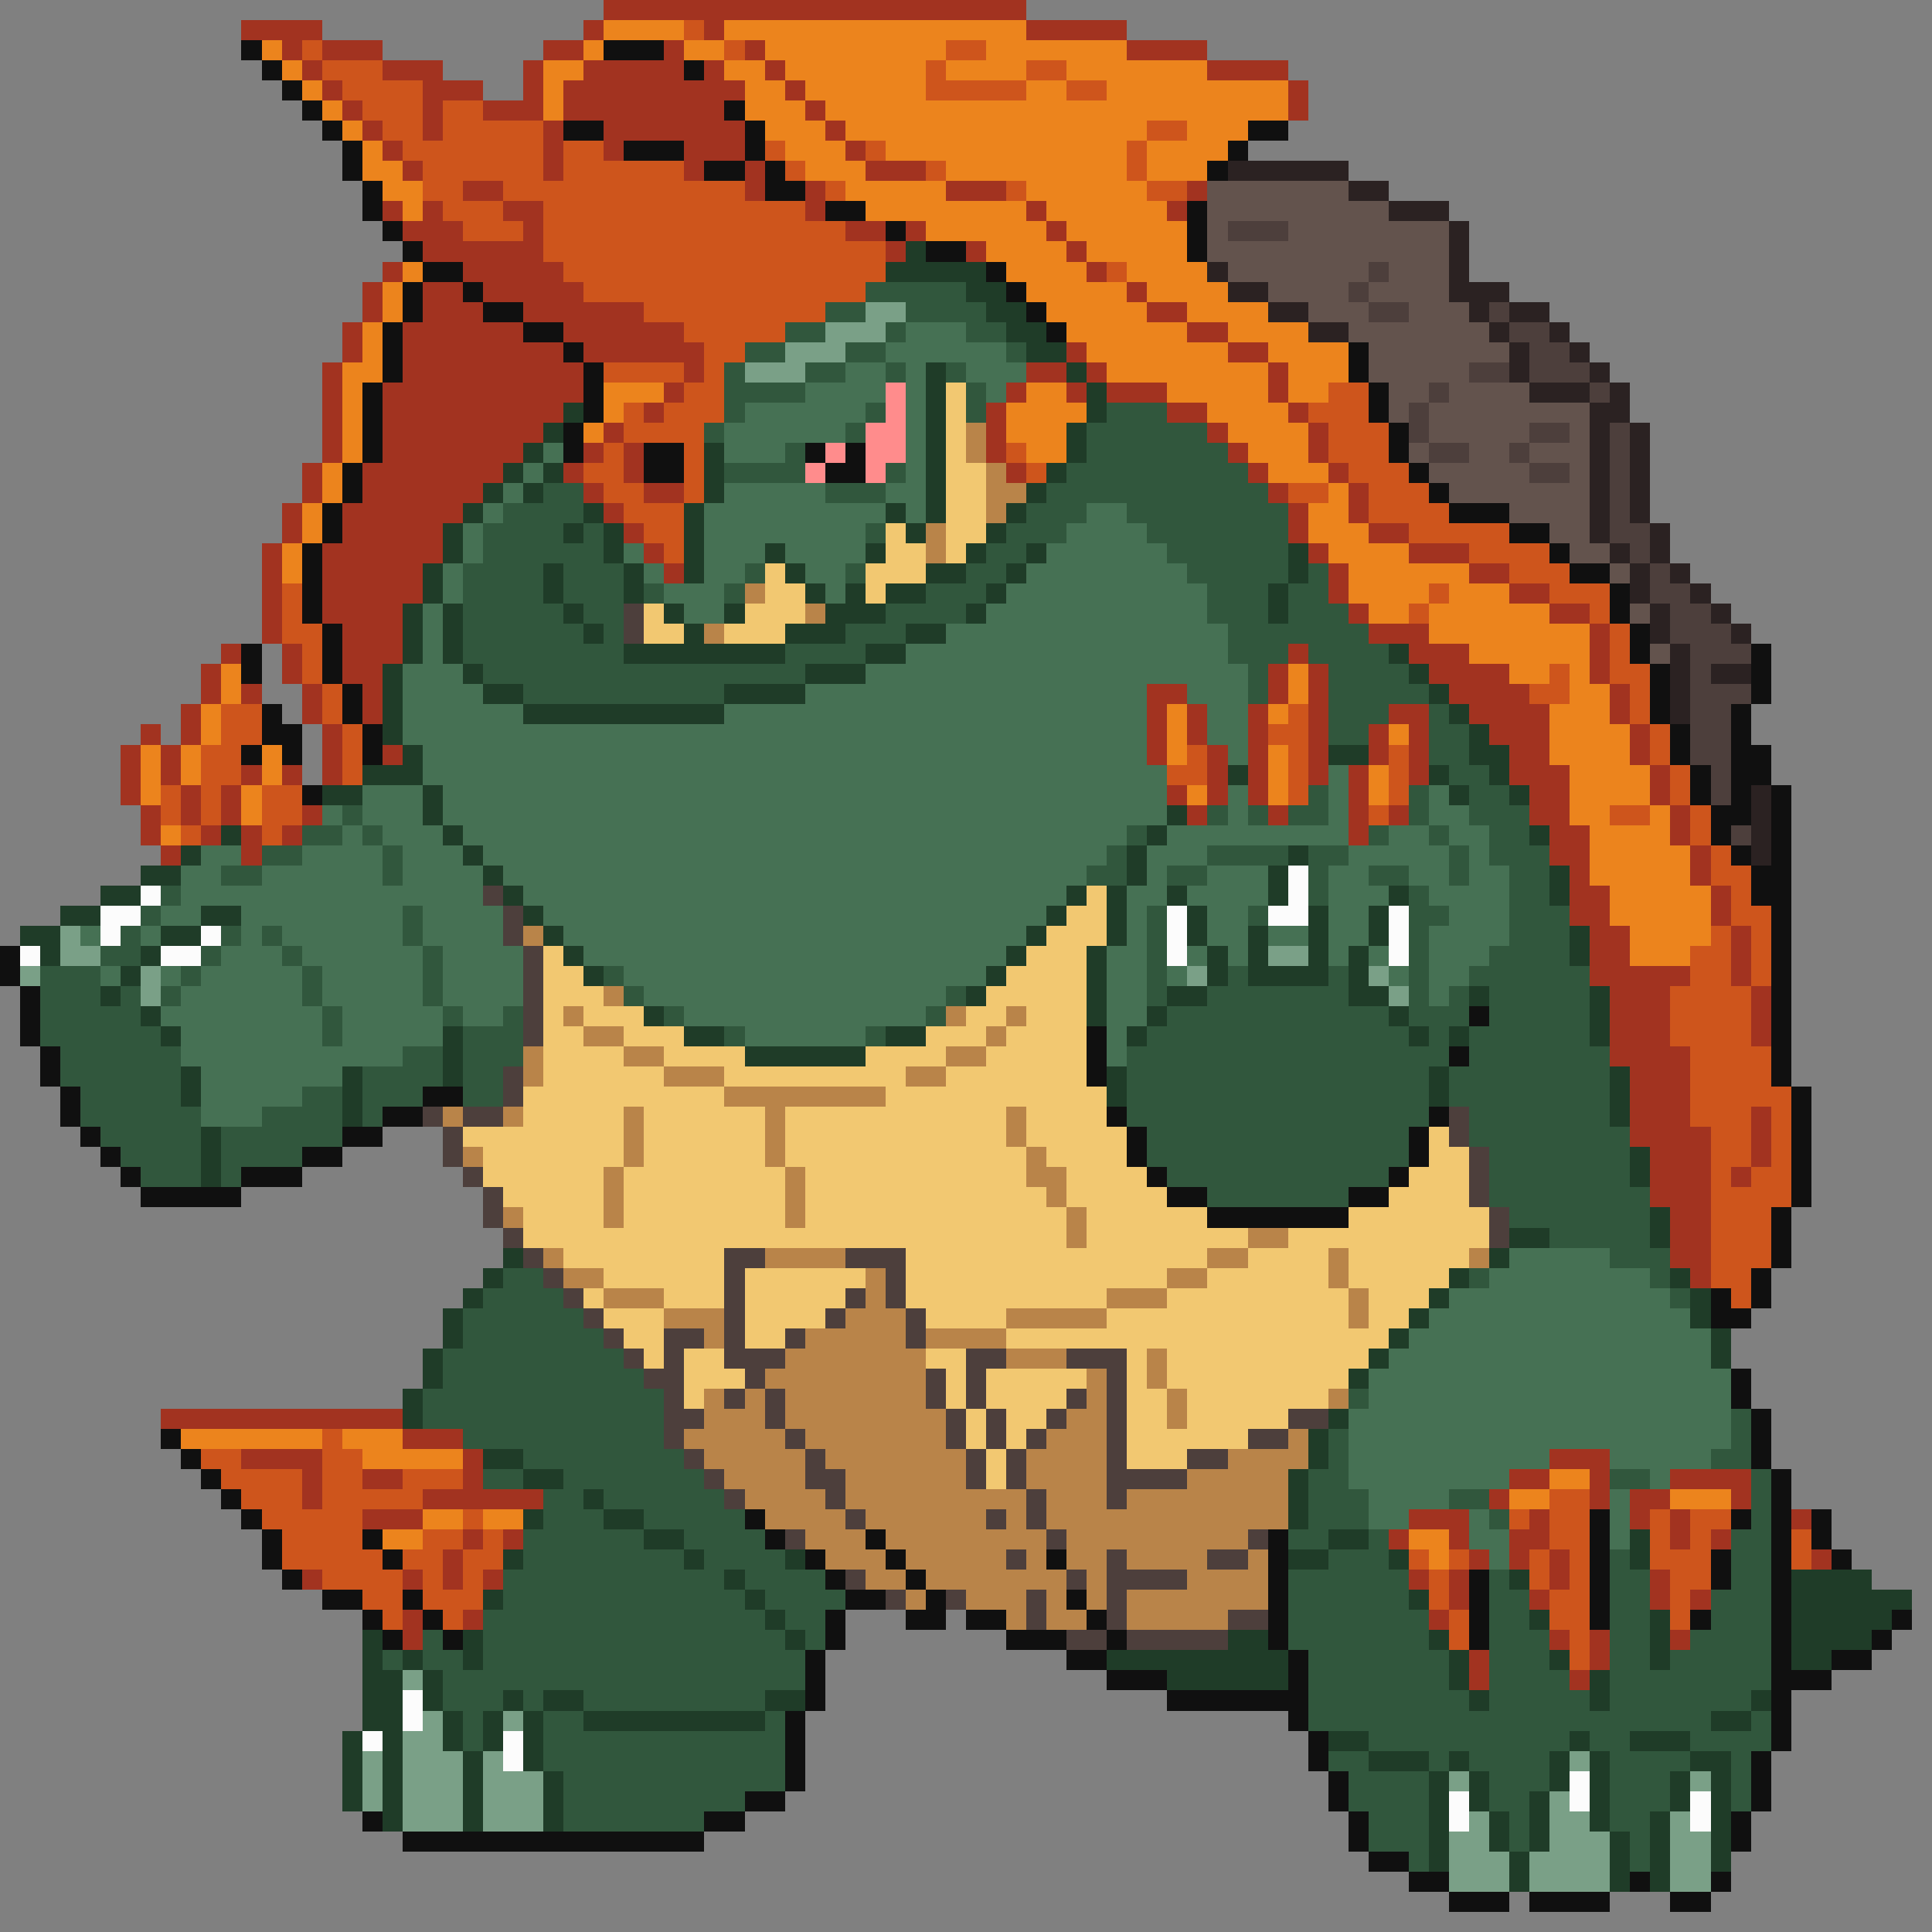 <svg xmlns="http://www.w3.org/2000/svg" viewBox="0 -0.5 96 96" shape-rendering="crispEdges">
<rect x="0" y="-0.5" width="96" height="96" fill="#808080" stroke="none"/>
<path stroke="#a23320" d="M30 0h21M12 1h4M29 1h1M35 1h1M51 1h5M14 2h1M16 2h3M27 2h2M33 2h1M37 2h1M56 2h4M15 3h1M19 3h3M26 3h1M29 3h5M35 3h1M38 3h1M60 3h4M16 4h1M21 4h3M26 4h1M28 4h9M39 4h1M64 4h1M17 5h1M21 5h1M24 5h3M28 5h8M40 5h1M64 5h1M18 6h1M21 6h1M27 6h1M30 6h7M41 6h1M19 7h1M27 7h1M30 7h1M34 7h3M42 7h1M20 8h1M27 8h1M34 8h1M37 8h1M43 8h3M23 9h2M37 9h1M40 9h1M47 9h3M59 9h1M19 10h1M21 10h1M25 10h2M40 10h1M51 10h1M58 10h1M20 11h3M26 11h1M42 11h2M45 11h1M52 11h1M21 12h6M44 12h1M48 12h1M53 12h1M19 13h1M23 13h5M54 13h1M18 14h1M21 14h2M24 14h5M56 14h1M18 15h1M21 15h3M26 15h6M57 15h2M17 16h1M20 16h6M28 16h6M59 16h2M17 17h1M20 17h8M29 17h6M53 17h1M61 17h2M16 18h1M20 18h9M34 18h1M51 18h2M54 18h1M63 18h1M16 19h1M19 19h10M33 19h1M50 19h1M53 19h1M55 19h3M63 19h1M16 20h1M19 20h9M32 20h1M49 20h1M58 20h2M64 20h1M16 21h1M19 21h8M30 21h1M49 21h1M60 21h1M65 21h1M16 22h1M19 22h7M29 22h1M31 22h1M49 22h1M61 22h1M65 22h1M15 23h1M18 23h7M28 23h1M31 23h1M50 23h1M62 23h1M66 23h1M15 24h1M18 24h6M29 24h1M32 24h2M63 24h1M67 24h1M14 25h1M17 25h6M30 25h1M64 25h1M67 25h1M14 26h1M17 26h5M31 26h1M64 26h1M68 26h2M13 27h1M16 27h6M32 27h1M65 27h1M70 27h3M13 28h1M16 28h5M33 28h1M66 28h1M73 28h2M13 29h1M16 29h5M66 29h1M75 29h2M13 30h1M16 30h4M67 30h1M77 30h2M13 31h1M17 31h3M68 31h3M79 31h1M11 32h1M14 32h1M17 32h3M64 32h1M70 32h3M79 32h1M10 33h1M14 33h1M17 33h2M63 33h1M65 33h1M71 33h4M79 33h1M10 34h1M12 34h1M15 34h1M18 34h1M57 34h2M63 34h1M65 34h1M72 34h4M80 34h1M9 35h1M15 35h1M18 35h1M57 35h1M59 35h1M62 35h1M65 35h1M69 35h2M73 35h4M80 35h1M7 36h1M9 36h1M16 36h1M57 36h1M59 36h1M62 36h1M65 36h1M68 36h1M70 36h1M74 36h3M81 36h1M6 37h1M8 37h1M16 37h1M19 37h1M57 37h1M60 37h1M62 37h1M65 37h1M68 37h1M70 37h1M75 37h2M81 37h1M6 38h1M8 38h1M12 38h1M14 38h1M16 38h1M60 38h1M62 38h1M65 38h1M67 38h1M70 38h1M75 38h3M82 38h1M6 39h1M9 39h1M11 39h1M58 39h1M60 39h1M62 39h1M67 39h1M76 39h2M82 39h1M7 40h1M9 40h1M11 40h1M15 40h1M59 40h1M63 40h1M67 40h1M69 40h1M76 40h2M83 40h1M7 41h1M10 41h1M12 41h1M14 41h1M67 41h1M77 41h2M83 41h1M8 42h1M12 42h1M77 42h2M84 42h1M78 43h1M84 43h1M78 44h2M85 44h1M78 45h2M85 45h1M79 46h2M86 46h1M79 47h2M86 47h1M79 48h5M86 48h1M80 49h3M87 49h1M80 50h3M87 50h1M80 51h3M87 51h1M80 52h4M81 53h3M81 54h3M81 55h3M87 55h1M81 56h4M87 56h1M82 57h3M87 57h1M82 58h3M86 58h1M82 59h3M83 60h2M83 61h2M83 62h2M84 63h1M8 70h12M20 71h3M12 72h4M23 72h1M77 72h3M15 73h1M18 73h2M23 73h1M75 73h2M79 73h1M83 73h4M15 74h1M21 74h6M74 74h1M79 74h1M81 74h2M86 74h1M18 75h3M70 75h3M76 75h1M81 75h1M83 75h1M89 75h1M23 76h1M25 76h1M69 76h1M72 76h1M75 76h2M83 76h1M85 76h1M22 77h1M73 77h1M75 77h1M77 77h1M90 77h1M15 78h1M20 78h1M22 78h1M24 78h1M70 78h1M72 78h1M77 78h1M82 78h1M72 79h1M76 79h1M82 79h1M84 79h1M20 80h1M23 80h1M71 80h1M20 81h1M77 81h1M79 81h1M83 81h1M73 82h1M79 82h1M73 83h1M78 83h1" />
<path stroke="#ec841d" d="M30 1h4M36 1h15M13 2h1M29 2h1M34 2h2M38 2h9M49 2h7M14 3h1M27 3h2M36 3h2M39 3h7M47 3h4M53 3h7M15 4h1M27 4h1M37 4h2M40 4h6M51 4h2M55 4h9M16 5h1M27 5h1M37 5h3M41 5h23M17 6h1M38 6h3M42 6h15M59 6h3M18 7h1M39 7h3M44 7h12M57 7h4M18 8h2M40 8h3M47 8h9M57 8h3M19 9h2M42 9h5M51 9h6M20 10h1M43 10h8M52 10h6M46 11h6M53 11h6M49 12h4M54 12h5M20 13h1M50 13h4M56 13h4M19 14h1M51 14h5M57 14h4M19 15h1M52 15h5M59 15h4M18 16h1M53 16h6M61 16h4M18 17h1M54 17h7M63 17h4M17 18h2M55 18h8M64 18h3M17 19h1M30 19h3M51 19h2M58 19h5M64 19h2M17 20h1M30 20h1M50 20h4M60 20h4M17 21h1M29 21h1M50 21h3M61 21h4M17 22h1M51 22h2M62 22h3M16 23h1M63 23h3M16 24h1M66 24h1M15 25h1M65 25h2M15 26h1M65 26h3M14 27h1M66 27h4M14 28h1M67 28h6M67 29h4M72 29h3M68 30h2M71 30h6M71 31h8M73 32h6M11 33h1M64 33h1M75 33h2M78 33h1M11 34h1M64 34h1M78 34h2M10 35h1M58 35h1M63 35h1M77 35h3M10 36h1M58 36h1M69 36h1M77 36h4M7 37h1M9 37h1M13 37h1M58 37h1M63 37h1M77 37h4M7 38h1M9 38h1M13 38h1M63 38h1M68 38h1M78 38h4M7 39h1M12 39h1M59 39h1M63 39h1M68 39h1M78 39h4M12 40h1M78 40h2M82 40h1M8 41h1M79 41h4M79 42h5M79 43h5M80 44h5M80 45h5M81 46h4M81 47h3M9 71h7M17 71h3M18 72h5M77 73h2M75 74h2M83 74h3M21 75h2M24 75h2M19 76h2M70 76h2M71 77h1" />
<path stroke="#ce551c" d="M34 1h1M15 2h1M36 2h1M47 2h2M16 3h3M46 3h1M51 3h2M17 4h4M46 4h5M53 4h2M18 5h3M22 5h2M19 6h2M22 6h5M57 6h2M20 7h7M28 7h2M38 7h1M43 7h1M56 7h1M21 8h6M28 8h6M39 8h1M46 8h1M56 8h1M21 9h2M25 9h12M41 9h1M50 9h1M57 9h2M22 10h3M27 10h13M23 11h3M27 11h15M27 12h17M28 13h16M55 13h1M29 14h14M32 15h9M34 16h5M35 17h2M30 18h4M35 18h1M34 19h2M66 19h2M31 20h1M33 20h3M65 20h3M31 21h4M66 21h3M30 22h1M34 22h1M50 22h1M66 22h3M29 23h2M34 23h1M51 23h1M67 23h3M30 24h2M34 24h1M64 24h2M68 24h3M31 25h3M68 25h4M32 26h2M70 26h5M33 27h1M73 27h4M75 28h3M14 29h1M71 29h1M77 29h3M14 30h1M70 30h1M79 30h1M14 31h2M80 31h1M15 32h1M80 32h1M15 33h1M77 33h1M80 33h2M16 34h1M76 34h2M81 34h1M11 35h2M16 35h1M64 35h1M81 35h1M11 36h2M17 36h1M63 36h2M82 36h1M10 37h2M17 37h1M59 37h1M64 37h1M69 37h1M82 37h1M10 38h2M17 38h1M58 38h2M64 38h1M69 38h1M83 38h1M8 39h1M10 39h1M13 39h2M64 39h1M69 39h1M83 39h1M8 40h1M10 40h1M13 40h2M68 40h1M80 40h2M84 40h1M9 41h1M13 41h1M84 41h1M85 42h1M85 43h2M86 44h1M86 45h2M85 46h1M87 46h1M84 47h2M87 47h1M84 48h2M87 48h1M83 49h4M83 50h4M83 51h4M84 52h4M84 53h4M84 54h5M84 55h3M88 55h1M85 56h2M88 56h1M85 57h2M88 57h1M85 58h1M87 58h2M85 59h4M85 60h3M85 61h3M85 62h3M85 63h2M86 64h1M16 71h1M10 72h2M16 72h2M11 73h4M16 73h2M20 73h3M12 74h3M16 74h5M77 74h2M13 75h5M23 75h1M75 75h1M77 75h2M82 75h1M84 75h2M14 76h4M21 76h2M24 76h1M77 76h2M82 76h1M84 76h1M89 76h1M14 77h5M20 77h2M23 77h2M70 77h1M72 77h1M76 77h1M78 77h1M82 77h3M89 77h1M16 78h4M21 78h1M23 78h1M71 78h1M76 78h1M78 78h1M83 78h2M18 79h2M21 79h3M71 79h1M77 79h2M83 79h1M19 80h1M22 80h1M72 80h1M77 80h2M83 80h1M72 81h1M78 81h1M78 82h1" />
<path stroke="#101010" d="M12 2h1M30 2h3M13 3h1M34 3h1M14 4h1M15 5h1M36 5h1M16 6h1M28 6h2M37 6h1M62 6h2M17 7h1M31 7h3M37 7h1M61 7h1M17 8h1M35 8h2M38 8h1M60 8h1M18 9h1M38 9h2M18 10h1M41 10h2M59 10h1M19 11h1M44 11h1M59 11h1M20 12h1M46 12h2M59 12h1M21 13h2M49 13h1M20 14h1M23 14h1M50 14h1M20 15h1M24 15h2M51 15h1M19 16h1M26 16h2M52 16h1M19 17h1M28 17h1M67 17h1M19 18h1M29 18h1M67 18h1M18 19h1M29 19h1M68 19h1M18 20h1M29 20h1M68 20h1M18 21h1M28 21h1M69 21h1M18 22h1M28 22h1M32 22h2M40 22h1M42 22h1M69 22h1M17 23h1M32 23h2M41 23h2M70 23h1M17 24h1M71 24h1M16 25h1M72 25h3M16 26h1M75 26h2M15 27h1M77 27h1M15 28h1M78 28h2M15 29h1M80 29h1M15 30h1M80 30h1M16 31h1M81 31h1M12 32h1M16 32h1M81 32h1M87 32h1M12 33h1M16 33h1M82 33h1M87 33h1M17 34h1M82 34h1M87 34h1M13 35h1M17 35h1M82 35h1M86 35h1M13 36h2M18 36h1M83 36h1M86 36h1M12 37h1M14 37h1M18 37h1M83 37h1M86 37h2M84 38h1M86 38h2M15 39h1M84 39h1M86 39h1M88 39h1M85 40h2M88 40h1M85 41h1M88 41h1M86 42h1M88 42h1M87 43h2M87 44h2M88 45h1M88 46h1M0 47h1M88 47h1M0 48h1M88 48h1M1 49h1M88 49h1M1 50h1M73 50h1M88 50h1M1 51h1M54 51h1M88 51h1M2 52h1M54 52h1M72 52h1M88 52h1M2 53h1M54 53h1M88 53h1M3 54h1M21 54h2M89 54h1M3 55h1M19 55h2M55 55h1M71 55h1M89 55h1M4 56h1M17 56h2M56 56h1M70 56h1M89 56h1M5 57h1M15 57h2M56 57h1M70 57h1M89 57h1M6 58h1M12 58h3M57 58h1M69 58h1M89 58h1M7 59h5M58 59h2M67 59h2M89 59h1M60 60h7M88 60h1M88 61h1M88 62h1M87 63h1M85 64h1M87 64h1M85 65h2M86 68h1M86 69h1M87 70h1M8 71h1M87 71h1M9 72h1M87 72h1M10 73h1M88 73h1M11 74h1M88 74h1M12 75h1M37 75h1M79 75h1M86 75h1M88 75h1M90 75h1M13 76h1M18 76h1M38 76h1M43 76h1M63 76h1M79 76h1M88 76h1M90 76h1M13 77h1M19 77h1M40 77h1M44 77h1M52 77h1M63 77h1M79 77h1M85 77h1M88 77h1M91 77h1M14 78h1M41 78h1M45 78h1M63 78h1M73 78h1M79 78h1M85 78h1M88 78h1M16 79h2M20 79h1M42 79h2M46 79h1M53 79h1M63 79h1M73 79h1M79 79h1M88 79h1M18 80h1M21 80h1M41 80h1M45 80h2M48 80h2M54 80h1M63 80h1M73 80h1M79 80h1M84 80h1M88 80h1M94 80h1M19 81h1M22 81h1M41 81h1M50 81h3M55 81h1M63 81h1M73 81h1M88 81h1M93 81h1M40 82h1M53 82h2M64 82h1M88 82h1M91 82h2M40 83h1M55 83h3M64 83h1M88 83h3M40 84h1M58 84h7M88 84h1M39 85h1M64 85h1M88 85h1M39 86h1M65 86h1M88 86h1M39 87h1M65 87h1M87 87h1M39 88h1M66 88h1M87 88h1M37 89h2M66 89h1M87 89h1M18 90h1M35 90h2M67 90h1M86 90h1M20 91h15M67 91h1M86 91h1M68 92h2M70 93h2M81 93h1M85 93h1M72 94h3M76 94h4M83 94h2" />
<path stroke="#2b2222" d="M61 8h6M67 9h2M69 10h3M72 11h1M72 12h1M60 13h1M72 13h1M61 14h2M72 14h3M63 15h2M73 15h1M75 15h2M65 16h2M74 16h1M77 16h1M75 17h1M78 17h1M75 18h1M79 18h1M76 19h3M80 19h1M79 20h2M79 21h1M81 21h1M79 22h1M81 22h1M79 23h1M81 23h1M79 24h1M81 24h1M79 25h1M81 25h1M79 26h1M82 26h1M80 27h1M82 27h1M81 28h1M83 28h1M81 29h1M84 29h1M82 30h1M85 30h1M82 31h1M86 31h1M83 32h1M83 33h1M85 33h2M83 34h1M83 35h1M87 39h1M87 40h1M87 41h1M87 42h1" />
<path stroke="#63534d" d="M60 9h7M60 10h9M60 11h1M64 11h8M60 12h12M61 13h7M69 13h3M63 14h4M68 14h4M65 15h3M70 15h3M67 16h7M68 17h7M68 18h5M69 19h2M72 19h4M69 20h1M71 20h8M71 21h5M78 21h1M70 22h1M73 22h2M76 22h3M71 23h5M78 23h1M72 24h7M75 25h4M77 26h2M78 27h2M80 28h1M81 30h1M82 32h1" />
<path stroke="#4d3f3c" d="M61 11h3M68 13h1M67 14h1M68 15h2M74 15h1M75 16h2M76 17h2M73 18h2M76 18h3M71 19h1M79 19h1M70 20h1M70 21h1M76 21h2M80 21h1M71 22h2M75 22h1M80 22h1M76 23h2M80 23h1M80 24h1M80 25h1M80 26h2M81 27h1M82 28h1M82 29h2M31 30h1M83 30h2M31 31h1M83 31h3M84 32h3M84 33h1M84 34h3M84 35h2M84 36h2M84 37h2M85 38h1M85 39h1M86 41h1M24 44h1M25 45h1M25 46h1M26 47h1M26 48h1M26 49h1M26 50h1M26 51h1M25 53h1M25 54h1M21 55h1M23 55h2M72 55h1M22 56h1M72 56h1M22 57h1M73 57h1M23 58h1M73 58h1M24 59h1M73 59h1M24 60h1M74 60h1M25 61h1M74 61h1M26 62h1M36 62h2M42 62h3M27 63h1M36 63h1M44 63h1M28 64h1M36 64h1M42 64h1M44 64h1M29 65h1M36 65h1M41 65h1M45 65h1M30 66h1M33 66h2M36 66h1M39 66h1M45 66h1M31 67h1M33 67h1M36 67h3M48 67h2M53 67h3M32 68h2M37 68h1M46 68h1M48 68h1M55 68h1M33 69h1M36 69h1M38 69h1M46 69h1M48 69h1M53 69h1M55 69h1M33 70h2M38 70h1M47 70h1M49 70h1M52 70h1M55 70h1M64 70h2M33 71h1M39 71h1M47 71h1M49 71h1M51 71h1M55 71h1M62 71h2M34 72h1M40 72h1M48 72h1M50 72h1M55 72h1M59 72h2M35 73h1M40 73h2M48 73h1M50 73h1M55 73h4M36 74h1M41 74h1M51 74h1M55 74h1M42 75h1M49 75h1M51 75h1M39 76h1M52 76h1M62 76h1M50 77h1M55 77h1M60 77h2M42 78h1M53 78h1M55 78h4M44 79h1M47 79h1M51 79h1M55 79h1M51 80h1M55 80h1M61 80h2M53 81h2M56 81h5" />
<path stroke="#1f3c28" d="M45 12h1M44 13h5M48 14h2M49 15h2M50 16h2M51 17h2M46 18h1M53 18h1M46 19h1M54 19h1M28 20h1M46 20h1M54 20h1M27 21h1M46 21h1M53 21h1M26 22h1M35 22h1M46 22h1M53 22h1M25 23h1M27 23h1M35 23h1M46 23h1M52 23h1M24 24h1M26 24h1M35 24h1M46 24h1M51 24h1M23 25h1M29 25h1M34 25h1M44 25h1M46 25h1M50 25h1M22 26h1M28 26h1M30 26h1M34 26h1M45 26h1M49 26h1M22 27h1M30 27h1M34 27h1M38 27h1M43 27h1M48 27h1M51 27h1M64 27h1M21 28h1M27 28h1M31 28h1M34 28h1M39 28h1M46 28h2M50 28h1M64 28h1M21 29h1M27 29h1M31 29h1M40 29h1M42 29h1M44 29h2M49 29h1M63 29h1M20 30h1M22 30h1M28 30h1M33 30h1M36 30h1M41 30h3M48 30h1M63 30h1M20 31h1M22 31h1M29 31h1M34 31h1M39 31h3M45 31h2M20 32h1M22 32h1M31 32h8M43 32h2M69 32h1M19 33h1M23 33h1M40 33h3M70 33h1M19 34h1M24 34h2M36 34h4M71 34h1M19 35h1M26 35h10M72 35h1M19 36h1M73 36h1M20 37h1M66 37h2M73 37h2M18 38h3M61 38h1M71 38h1M74 38h1M16 39h2M21 39h1M72 39h1M75 39h1M21 40h1M58 40h1M11 41h1M22 41h1M57 41h1M76 41h1M9 42h1M23 42h1M56 42h1M64 42h1M7 43h2M24 43h1M56 43h1M63 43h1M77 43h1M5 44h2M25 44h1M53 44h1M55 44h1M58 44h1M63 44h1M69 44h1M77 44h1M3 45h2M10 45h2M26 45h1M52 45h1M55 45h1M59 45h1M65 45h1M68 45h1M1 46h2M8 46h2M27 46h1M51 46h1M55 46h1M59 46h1M62 46h1M65 46h1M68 46h1M78 46h1M2 47h1M7 47h1M28 47h1M50 47h1M54 47h1M60 47h1M62 47h1M65 47h1M67 47h1M78 47h1M6 48h1M29 48h1M49 48h1M54 48h1M60 48h1M62 48h4M67 48h1M5 49h1M48 49h1M54 49h1M58 49h2M67 49h2M73 49h1M79 49h1M7 50h1M32 50h1M54 50h1M57 50h1M69 50h1M79 50h1M8 51h1M22 51h1M34 51h2M44 51h2M56 51h1M70 51h1M72 51h1M79 51h1M22 52h1M37 52h6M9 53h1M17 53h1M22 53h1M55 53h1M71 53h1M80 53h1M9 54h1M17 54h1M55 54h1M71 54h1M80 54h1M17 55h1M80 55h1M10 56h1M10 57h1M81 57h1M10 58h1M81 58h1M82 60h1M75 61h2M82 61h1M25 62h1M74 62h1M24 63h1M72 63h1M83 63h1M23 64h1M71 64h1M84 64h1M22 65h1M70 65h1M84 65h1M22 66h1M69 66h1M85 66h1M21 67h1M68 67h1M85 67h1M21 68h1M67 68h1M20 69h1M20 70h1M66 70h1M65 71h1M24 72h2M65 72h1M26 73h2M64 73h1M29 74h1M64 74h1M26 75h1M30 75h2M64 75h1M32 76h2M66 76h2M81 76h1M25 77h1M34 77h1M39 77h1M64 77h2M69 77h1M81 77h1M36 78h1M75 78h1M89 78h4M24 79h1M37 79h1M70 79h1M89 79h6M38 80h1M76 80h1M82 80h1M89 80h5M18 81h1M23 81h1M39 81h1M61 81h2M71 81h1M82 81h1M89 81h4M18 82h1M20 82h1M23 82h1M55 82h9M72 82h1M77 82h1M82 82h1M89 82h2M18 83h2M21 83h1M58 83h6M72 83h1M79 83h1M18 84h2M21 84h1M25 84h1M27 84h2M38 84h2M73 84h1M79 84h1M87 84h1M18 85h2M22 85h1M24 85h1M26 85h1M29 85h9M85 85h2M17 86h1M19 86h1M22 86h1M24 86h1M26 86h1M66 86h2M78 86h1M81 86h3M17 87h1M19 87h1M23 87h1M26 87h1M68 87h3M72 87h1M77 87h1M79 87h1M84 87h2M17 88h1M19 88h1M23 88h1M27 88h1M71 88h1M73 88h1M77 88h1M79 88h1M83 88h1M85 88h1M17 89h1M19 89h1M23 89h1M27 89h1M71 89h1M73 89h1M76 89h1M79 89h1M83 89h1M85 89h1M19 90h1M23 90h1M27 90h1M71 90h1M74 90h1M76 90h1M79 90h1M82 90h1M85 90h1M71 91h1M74 91h1M76 91h1M80 91h1M82 91h1M85 91h1M71 92h1M75 92h1M80 92h1M82 92h1M85 92h1M75 93h1M80 93h1M82 93h1" />
<path stroke="#31573d" d="M43 14h5M41 15h2M45 15h4M39 16h2M44 16h1M48 16h2M37 17h2M42 17h2M50 17h1M36 18h1M40 18h2M44 18h1M47 18h1M36 19h4M48 19h1M36 20h1M43 20h1M48 20h1M55 20h3M35 21h1M42 21h1M54 21h6M39 22h1M54 22h7M36 23h4M44 23h1M53 23h9M27 24h2M41 24h3M52 24h11M25 25h4M51 25h3M56 25h8M24 26h4M29 26h1M43 26h1M50 26h3M57 26h7M24 27h6M49 27h2M58 27h6M23 28h4M28 28h3M37 28h1M42 28h1M48 28h2M59 28h5M65 28h1M23 29h4M28 29h3M32 29h1M36 29h1M46 29h3M60 29h3M64 29h2M23 30h5M29 30h2M44 30h4M60 30h3M64 30h3M23 31h6M30 31h1M42 31h3M61 31h7M23 32h8M39 32h4M61 32h3M65 32h4M24 33h16M62 33h1M66 33h4M26 34h10M62 34h1M66 34h5M66 35h3M71 35h1M66 36h2M71 36h2M71 37h2M72 38h2M65 39h1M70 39h1M73 39h2M17 40h1M60 40h1M62 40h1M64 40h2M70 40h1M73 40h3M15 41h2M18 41h1M56 41h1M68 41h1M71 41h1M74 41h2M13 42h2M19 42h1M55 42h1M60 42h4M65 42h2M72 42h1M74 42h3M11 43h2M19 43h1M54 43h2M58 43h2M65 43h1M68 43h2M72 43h1M75 43h2M8 44h1M65 44h1M70 44h1M75 44h2M7 45h1M20 45h1M57 45h1M62 45h1M70 45h2M75 45h3M6 46h1M11 46h1M13 46h1M20 46h1M57 46h1M70 46h1M75 46h3M5 47h2M10 47h1M14 47h1M21 47h1M57 47h1M70 47h1M74 47h4M2 48h3M9 48h1M15 48h1M21 48h1M30 48h1M57 48h1M61 48h1M66 48h1M70 48h1M73 48h6M2 49h3M6 49h1M8 49h1M15 49h1M21 49h1M31 49h1M47 49h1M57 49h1M60 49h7M70 49h1M72 49h1M74 49h5M2 50h5M16 50h1M22 50h1M25 50h1M33 50h1M46 50h1M58 50h11M70 50h3M74 50h5M2 51h6M16 51h1M23 51h3M36 51h1M43 51h1M57 51h13M71 51h1M73 51h6M3 52h6M20 52h2M23 52h3M56 52h16M73 52h7M3 53h6M18 53h4M23 53h2M56 53h15M72 53h8M4 54h5M15 54h2M18 54h3M23 54h2M56 54h15M72 54h8M4 55h6M13 55h4M18 55h1M56 55h15M73 55h7M5 56h5M11 56h6M57 56h13M73 56h8M6 57h4M11 57h4M57 57h13M74 57h7M7 58h3M11 58h1M58 58h11M74 58h7M60 59h7M74 59h8M75 60h7M77 61h5M80 62h3M25 63h2M73 63h1M82 63h1M24 64h4M83 64h1M23 65h6M23 66h7M22 67h9M22 68h10M21 69h12M67 69h1M21 70h12M86 70h1M23 71h10M66 71h1M86 71h1M26 72h8M66 72h1M85 72h2M24 73h2M28 73h7M65 73h2M80 73h2M87 73h1M27 74h2M30 74h6M65 74h3M72 74h2M87 74h1M27 75h3M32 75h5M65 75h3M74 75h1M87 75h1M26 76h6M34 76h4M64 76h2M68 76h1M86 76h2M26 77h8M35 77h4M66 77h3M80 77h1M86 77h2M25 78h11M37 78h4M64 78h6M74 78h1M80 78h2M86 78h2M25 79h12M38 79h4M64 79h6M74 79h2M80 79h2M85 79h3M24 80h14M39 80h2M64 80h7M74 80h2M80 80h2M85 80h3M21 81h1M24 81h15M40 81h1M64 81h7M74 81h3M80 81h2M84 81h4M19 82h1M21 82h2M24 82h16M65 82h7M74 82h3M80 82h2M83 82h5M22 83h18M65 83h7M74 83h4M80 83h8M22 84h3M26 84h1M29 84h9M65 84h8M74 84h5M80 84h7M23 85h1M27 85h2M38 85h1M65 85h20M87 85h1M23 86h1M27 86h12M68 86h10M79 86h2M84 86h4M27 87h12M66 87h2M71 87h1M73 87h4M80 87h4M86 87h1M28 88h11M67 88h4M74 88h3M80 88h3M86 88h1M28 89h9M67 89h4M74 89h2M80 89h3M86 89h1M28 90h7M68 90h3M75 90h1M80 90h2M68 91h3M75 91h1M81 91h1M70 92h1M81 92h1" />
<path stroke="#7aa087" d="M43 15h2M41 16h3M39 17h3M37 18h3M3 46h1M3 47h2M63 47h2M1 48h1M7 48h1M59 48h1M68 48h1M7 49h1M69 49h1M20 83h1M21 85h1M25 85h1M20 86h2M18 87h1M20 87h3M24 87h1M78 87h1M18 88h1M20 88h3M24 88h3M72 88h1M84 88h1M18 89h1M20 89h3M24 89h3M77 89h1M20 90h3M24 90h3M73 90h1M77 90h2M83 90h1M72 91h2M77 91h3M83 91h2M72 92h3M76 92h4M83 92h2M72 93h3M76 93h4M83 93h2" />
<path stroke="#467154" d="M45 16h3M44 17h6M42 18h2M45 18h1M48 18h3M40 19h4M45 19h1M49 19h1M37 20h6M45 20h1M36 21h6M45 21h1M27 22h1M36 22h3M45 22h1M26 23h1M45 23h1M25 24h1M36 24h5M44 24h2M24 25h1M35 25h9M45 25h1M54 25h2M23 26h1M35 26h8M53 26h4M23 27h1M31 27h1M35 27h3M39 27h4M52 27h6M22 28h1M32 28h1M35 28h2M40 28h2M51 28h8M22 29h1M33 29h3M41 29h1M50 29h10M21 30h1M34 30h2M49 30h11M21 31h1M47 31h14M21 32h1M45 32h16M20 33h3M43 33h19M20 34h4M40 34h17M59 34h3M20 35h6M36 35h21M60 35h2M20 36h37M60 36h2M21 37h36M61 37h1M21 38h37M66 38h1M18 39h3M22 39h36M61 39h1M66 39h1M71 39h1M16 40h1M18 40h3M22 40h36M61 40h1M66 40h1M71 40h2M17 41h1M19 41h3M23 41h33M58 41h9M69 41h2M72 41h2M10 42h2M15 42h4M20 42h3M24 42h31M57 42h3M67 42h5M73 42h1M9 43h2M13 43h6M20 43h4M25 43h29M57 43h1M60 43h3M66 43h2M70 43h2M73 43h2M9 44h15M26 44h27M56 44h2M59 44h4M66 44h3M71 44h4M8 45h2M12 45h8M21 45h4M27 45h25M56 45h1M60 45h2M66 45h2M72 45h3M4 46h1M7 46h1M12 46h1M14 46h6M21 46h4M28 46h23M56 46h1M60 46h2M63 46h2M66 46h2M71 46h4M11 47h3M15 47h6M22 47h4M29 47h21M55 47h2M59 47h1M61 47h1M66 47h1M68 47h1M71 47h3M5 48h1M8 48h1M10 48h5M16 48h5M22 48h4M31 48h18M55 48h2M58 48h1M69 48h1M71 48h2M9 49h6M16 49h5M22 49h4M32 49h15M55 49h2M71 49h1M8 50h8M17 50h5M23 50h2M34 50h12M55 50h2M9 51h7M17 51h5M37 51h6M55 51h1M9 52h11M55 52h1M10 53h7M10 54h5M10 55h3M75 62h5M74 63h8M72 64h11M71 65h13M70 66h15M69 67h16M68 68h18M68 69h18M67 70h19M67 71h19M67 72h10M80 72h5M67 73h8M82 73h1M68 74h4M80 74h1M68 75h2M73 75h1M80 75h1M73 76h2M80 76h1M74 77h1" />
<path stroke="#ff8c8c" d="M44 19h1M44 20h1M43 21h2M41 22h1M43 22h2M40 23h1M43 23h1" />
<path stroke="#f2c871" d="M47 19h1M47 20h1M47 21h1M47 22h1M47 23h2M47 24h2M47 25h2M44 26h1M47 26h2M44 27h2M47 27h1M38 28h1M43 28h3M38 29h2M43 29h1M32 30h1M37 30h3M32 31h2M36 31h3M54 44h1M53 45h2M52 46h3M27 47h1M51 47h3M27 48h2M50 48h4M27 49h3M49 49h5M27 50h1M29 50h3M48 50h2M51 50h3M27 51h2M31 51h3M46 51h3M50 51h4M27 52h4M33 52h4M43 52h4M49 52h5M27 53h6M36 53h9M47 53h7M26 54h10M44 54h11M26 55h5M32 55h6M39 55h11M51 55h4M23 56h8M32 56h6M39 56h11M51 56h5M71 56h1M24 57h7M32 57h6M39 57h12M52 57h4M71 57h2M24 58h6M31 58h8M40 58h11M53 58h4M70 58h3M25 59h5M31 59h8M40 59h12M53 59h5M69 59h4M26 60h4M31 60h8M40 60h13M54 60h6M67 60h7M26 61h27M54 61h8M64 61h10M28 62h8M45 62h15M62 62h4M67 62h6M30 63h6M37 63h6M45 63h13M60 63h6M67 63h5M29 64h1M33 64h3M37 64h5M45 64h10M58 64h9M68 64h3M30 65h3M37 65h4M46 65h4M55 65h12M68 65h2M31 66h2M37 66h2M50 66h19M32 67h1M34 67h2M46 67h2M56 67h1M58 67h10M34 68h3M47 68h1M49 68h5M56 68h1M58 68h9M34 69h1M47 69h1M49 69h4M56 69h2M59 69h7M48 70h1M50 70h2M56 70h2M59 70h5M48 71h1M50 71h1M56 71h6M49 72h1M56 72h3M49 73h1" />
<path stroke="#b98449" d="M48 21h1M48 22h1M49 23h1M49 24h2M49 25h1M46 26h1M46 27h1M37 29h1M40 30h1M35 31h1M26 46h1M30 49h1M28 50h1M47 50h1M50 50h1M29 51h2M49 51h1M26 52h1M31 52h2M47 52h2M26 53h1M33 53h3M45 53h2M36 54h8M22 55h1M25 55h1M31 55h1M38 55h1M50 55h1M31 56h1M38 56h1M50 56h1M23 57h1M31 57h1M38 57h1M51 57h1M30 58h1M39 58h1M51 58h2M30 59h1M39 59h1M52 59h1M25 60h1M30 60h1M39 60h1M53 60h1M53 61h1M62 61h2M27 62h1M38 62h4M60 62h2M66 62h1M73 62h1M28 63h2M43 63h1M58 63h2M66 63h1M30 64h3M43 64h1M55 64h3M67 64h1M33 65h3M42 65h3M50 65h5M67 65h1M35 66h1M40 66h5M46 66h4M39 67h7M50 67h3M57 67h1M38 68h8M54 68h1M57 68h1M35 69h1M37 69h1M39 69h7M54 69h1M58 69h1M66 69h1M35 70h3M39 70h8M53 70h2M58 70h1M34 71h5M40 71h7M52 71h3M64 71h1M35 72h5M41 72h7M51 72h4M61 72h4M36 73h4M42 73h6M51 73h4M59 73h5M37 74h4M42 74h9M52 74h3M56 74h8M38 75h4M43 75h6M50 75h1M52 75h12M40 76h3M44 76h8M53 76h9M41 77h3M45 77h5M51 77h1M53 77h2M56 77h4M62 77h1M43 78h2M46 78h7M54 78h1M59 78h4M45 79h1M48 79h3M52 79h1M54 79h1M56 79h7M50 80h1M52 80h2M56 80h5" />
<path stroke="#fcfcfc" d="M64 43h1M7 44h1M64 44h1M5 45h2M58 45h1M63 45h2M69 45h1M5 46h1M10 46h1M58 46h1M69 46h1M1 47h1M8 47h2M58 47h1M69 47h1M20 84h1M20 85h1M18 86h1M25 86h1M25 87h1M78 88h1M72 89h1M78 89h1M84 89h1M72 90h1M84 90h1" />
</svg>